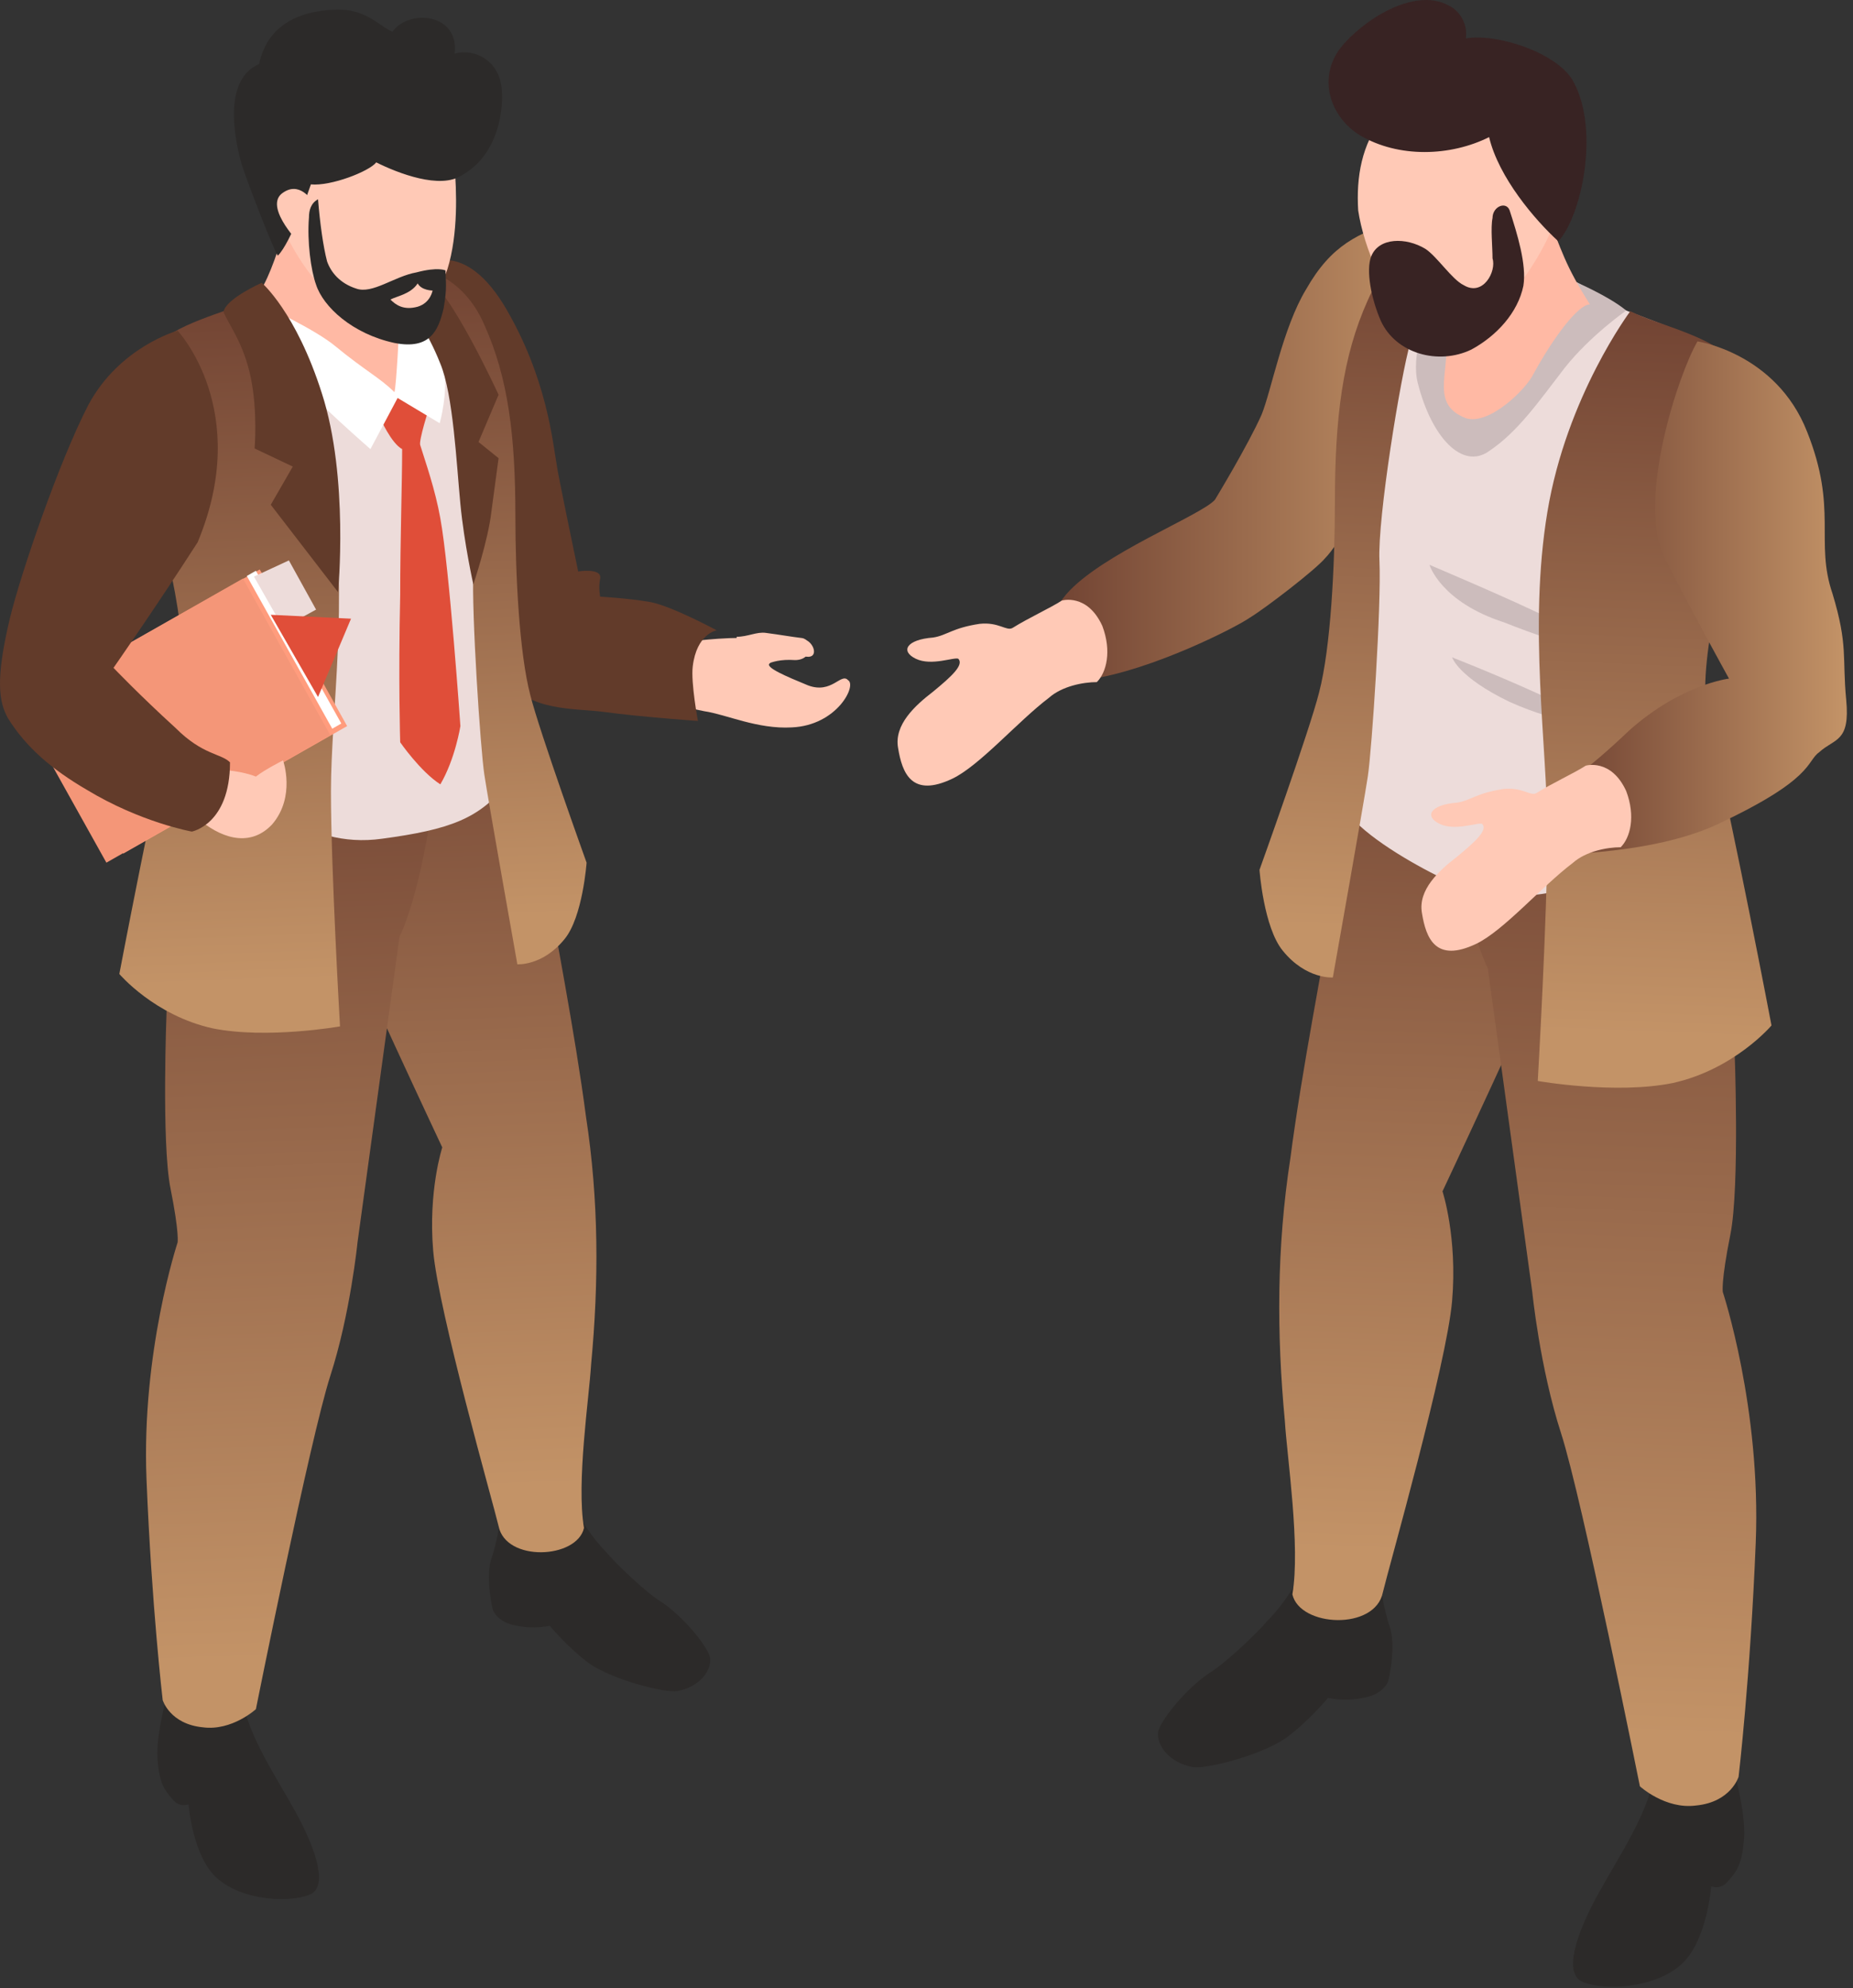 <svg width="192" height="206" viewBox="0 0 192 206" fill="none" xmlns="http://www.w3.org/2000/svg">
<rect x="0" y="0" width="192" height="206" fill="#333333" stroke="none"/>
<path d="M71.106 66.516C71.106 66.516 74.861 65.979 77.879 66.113C81.098 66.314 82.573 66.113 83.512 66.314C84.451 66.717 84.853 68.393 83.311 67.991C81.031 67.454 80.494 67.991 79.757 68.728C79.22 69.131 81.433 70.07 83.713 71.008C86.194 71.947 87.133 69.667 87.87 70.472C88.809 71.008 86.73 75.166 82.037 75.367C78.483 75.568 75.264 74.026 72.984 73.691C69.229 72.953 66.01 71.612 66.01 71.612L71.106 66.516Z" fill="#FFC9B6"/>
<path d="M67.284 62.358C64.803 61.956 62.188 61.822 62.188 61.822C62.188 61.822 61.987 60.883 62.188 59.944C62.389 58.804 59.908 59.207 59.908 59.207C59.908 59.207 57.695 48.612 57.695 48.209C57.293 46.131 56.756 39.157 52.197 31.579C47.637 24.203 43.479 27.824 43.479 27.824C43.479 27.824 46.497 52.769 49.112 61.822C49.313 61.621 49.648 61.285 49.85 61.084C50.99 64.504 52.13 70.137 52.331 70.338C54.946 73.758 59.506 73.356 62.523 73.758C66.48 74.294 72.314 74.697 72.314 74.697C72.314 74.697 71.576 70.74 71.777 69.064C72.179 65.644 74.258 65.309 74.258 65.309C74.258 65.309 69.564 62.761 67.284 62.358Z" fill="#623B2A"/>
<path d="M51.794 157.51C51.794 157.51 51.593 159.589 50.855 161.667C50.319 163.746 51.056 166.764 51.056 166.764C51.056 166.764 51.459 168.105 53.537 168.44C55.415 168.842 56.957 168.44 56.957 168.44C56.957 168.44 58.835 170.72 61.115 172.396C63.596 174.073 68.826 175.414 70.167 175.213C72.447 174.81 73.721 173.134 73.587 171.793C73.386 170.653 70.771 167.434 68.491 165.959C66.949 165.02 63.797 162.003 62.858 160.863C61.182 159.186 60.042 157.107 60.042 157.107L51.794 157.51Z" fill="#2C2A29"/>
<path d="M48.642 65.576C48.642 65.576 55.415 82.743 56.354 89.582C57.494 96.556 59.573 106.95 60.713 115.667C62.054 124.385 62.054 132.834 61.249 141.35C61.048 144.77 59.707 153.621 60.511 158.315C59.774 161.534 52.398 161.869 51.66 158.114C51.123 155.834 45.424 135.851 44.887 129.615C44.351 123.379 45.826 118.886 45.826 118.886C45.826 118.886 36.773 99.641 33.555 91.862C30.336 84.151 32.616 74.696 32.616 74.696L48.642 65.576Z" fill="url(#paint0_linear)"/>
<path d="M17.461 175.078C17.461 175.078 16.12 179.638 16.321 182.253C16.523 184.868 17.059 185.472 17.864 186.411C18.601 187.349 19.54 186.947 19.54 186.947C19.54 186.947 19.942 192.446 22.558 194.659C25.173 196.938 29.934 197.14 32.013 196.335C34.091 195.597 32.75 191.641 30.671 187.819C28.593 184.064 25.776 179.906 25.173 176.285C20.144 175.615 17.461 175.078 17.461 175.078Z" fill="#2C2A29"/>
<path d="M24.636 72.548C24.636 72.548 21.418 77.242 18.802 85.356C16.925 90.989 17.26 104.802 17.26 104.802C17.26 104.802 16.724 118.415 17.662 123.109C18.601 127.803 18.4 128.741 18.4 128.741C18.4 128.741 14.645 140.074 15.181 153.284C15.718 166.494 16.858 176.15 16.858 176.15C16.858 176.15 17.595 178.631 21.015 178.967C24.033 179.369 26.514 177.089 26.514 177.089C26.514 177.089 32.147 148.993 34.225 142.555C36.304 136.118 37.042 128.741 37.042 128.741L41.4 97.024C41.4 97.024 44.016 92.33 45.558 77.376C42.943 68.793 24.636 72.548 24.636 72.548Z" fill="url(#paint1_linear)"/>
<path d="M31.409 28.964C33.086 28.427 40.126 26.147 40.864 26.483C45.759 28.964 51.459 38.553 52.197 45.191C52.599 47.807 51.794 54.982 50.319 59.34C51.995 61.956 50.52 64.034 50.52 64.839C50.319 66.18 52.398 72.014 53.001 73.154C53.94 75.635 54.141 79.189 52.599 81.067C49.782 84.822 46.564 85.962 39.59 86.9C31.476 88.04 26.179 82.207 23.564 78.787C23.027 78.049 20.546 71.612 22.424 70.472C21.082 66.314 19.607 61.218 18.266 56.122C16.187 48.544 14.511 41.369 18.802 35.736C20.479 33.255 27.453 30.104 31.409 28.964Z" fill="#EDDCDA"/>
<path d="M30.47 19.91C30.47 19.91 37.109 25.006 39.322 28.426C41.4 31.846 42.339 33.12 41.199 41.1C35.164 39.021 27.386 35.266 26.112 31.109C28.257 29.7 30.47 19.91 30.47 19.91Z" fill="#FFB9A4"/>
<path d="M45.625 53.707C45.089 50.689 44.083 47.873 43.546 46.13C43.345 45.727 44.485 42.173 44.485 42.173L41.266 41.033L39.389 43.313C39.389 43.313 40.529 45.928 41.669 46.532C41.669 49.952 41.467 55.987 41.467 61.62C41.266 70.471 41.467 76.908 41.467 76.908C41.467 76.908 43.546 79.926 45.625 81.267C47.167 78.652 47.704 75.232 47.704 75.232C47.704 75.232 46.564 58.803 45.625 53.707Z" fill="#E04E39"/>
<path d="M27.117 31.578C27.117 31.578 32.616 34.059 34.829 35.937C37.846 38.418 39.389 39.156 40.864 40.631C41.065 40.228 41.4 33.255 41.4 33.255C41.4 33.255 44.015 33.657 43.881 33.657C43.881 33.657 45.424 34.998 45.96 37.814C46.496 40.631 45.558 43.849 45.558 43.849L41.199 41.234L38.383 46.532C38.383 46.532 32.75 41.637 30.068 38.619C27.654 35.736 27.117 31.578 27.117 31.578Z" fill="white"/>
<path d="M43.546 27.824C43.546 27.824 47.905 28.361 50.185 33.658C52.666 39.157 53.403 45.192 53.403 53.507C53.403 59.542 53.806 67.656 54.946 72.014C55.885 75.769 60.78 89.382 60.78 89.382C60.78 89.382 60.377 95.015 58.5 97.295C56.22 100.111 53.605 99.91 53.605 99.91C53.605 99.91 50.587 82.945 50.185 80.262C49.782 77.647 48.844 63.431 49.045 59.139C49.246 54.982 46.966 41.034 46.027 37.816C45.089 34.798 39.389 28.361 39.389 28.361L43.546 27.824Z" fill="url(#paint2_linear)"/>
<path d="M42.608 32.182C42.608 32.182 44.284 34.261 45.625 37.681C46.966 40.899 47.301 48.075 47.704 52.232C48.106 56.389 49.045 60.547 49.045 60.547C49.045 60.547 50.587 55.987 50.922 52.97C51.325 49.952 51.66 47.471 51.66 47.471L49.581 45.795L51.66 40.899C51.66 40.899 46.363 29.366 44.083 28.829C41.803 28.159 42.608 32.182 42.608 32.182Z" fill="#623B2A"/>
<path d="M47.1 17.227C46.698 14.209 45.558 10.454 43.144 8.509C40.663 6.632 36.706 6.833 33.689 7.369C29.129 8.107 26.312 13.606 27.855 19.439C29.196 24.938 33.689 32.851 39.925 33.387C43.144 33.588 45.222 31.107 46.362 27.889C47.502 24.201 47.301 19.708 47.1 17.227Z" fill="#FFC9B6"/>
<path d="M51.995 9.315C51.794 6.297 49.179 4.956 47.1 5.56C47.637 1.402 42.406 0.866 40.663 3.28C39.523 2.878 38.048 1 35.164 1C31.744 1 27.788 2.14 26.849 6.633C23.295 8.175 24.1 13.674 25.039 17.026C25.776 19.306 28.593 26.481 28.794 26.481C30.135 25.14 32.013 19.709 32.214 19.105C34.292 19.306 38.249 17.764 38.986 16.825C41.266 17.965 45.625 19.642 47.838 18.166C51.258 16.289 52.197 12.131 51.995 9.315Z" fill="#2C2A29"/>
<path d="M32.348 20.849C32.348 20.849 31.007 18.569 29.129 20.112C27.453 21.654 31.208 25.409 31.208 25.409L32.348 20.849Z" fill="#FFC9B6"/>
<path d="M46.162 28.023C46.162 28.023 45.424 27.62 43.144 28.224C40.864 28.626 38.584 30.504 36.908 29.9C35.231 29.364 34.293 28.224 33.89 27.084C33.488 25.542 33.153 23.128 32.952 20.646C32.214 21.049 32.013 21.786 32.013 22.524C31.811 25.005 32.214 28.023 32.75 29.498C33.488 31.778 36.505 34.594 40.864 35.533C44.619 36.271 45.424 34.192 45.96 31.979C46.363 29.699 46.162 29.163 46.162 28.023Z" fill="#2C2A29"/>
<path d="M44.82 30.103C44.82 30.103 43.68 30.103 43.278 29.365C42.54 30.505 40.998 30.706 40.462 31.042C40.998 31.578 41.803 32.182 43.278 31.779C44.619 31.377 44.82 30.103 44.82 30.103Z" fill="#FFC9B6"/>
<path d="M26.179 31.041C26.179 31.041 32.415 39.356 34.292 50.688C36.17 62.021 34.292 73.689 34.292 82.004C34.292 90.118 35.231 106.345 35.231 106.345C35.231 106.345 27.654 107.686 22.021 106.546C15.986 105.205 12.365 100.914 12.365 100.914C12.365 100.914 15.919 82.205 18.601 70.738C19.741 65.642 16.724 54.31 14.645 48.275C13.505 44.519 12.767 39.624 15.785 36.204C18.065 33.455 23.161 32.516 26.179 31.041Z" fill="url(#paint3_linear)"/>
<path d="M3.715 72.147L12.767 88.442L35.969 75.231L26.916 59.004L25.24 59.943L3.715 72.147Z" fill="#FF9C7D"/>
<path d="M1.971 73.153L11.024 89.381L34.225 76.171L25.173 59.943L1.971 73.153Z" fill="#F49678"/>
<path d="M26.514 59.139L35.365 74.964L34.426 75.5L25.575 59.675L26.514 59.139Z" fill="white"/>
<path d="M26.313 59.741L29.33 65.038L32.75 63.161L29.934 58.065L26.313 59.741Z" fill="#EDDCDA"/>
<path d="M28.056 63.699L36.371 64.102L32.952 72.215L28.056 63.699Z" fill="#E04E39"/>
<path d="M22.155 79.724C22.155 79.724 24.636 79.724 26.514 80.462C27.453 79.724 29.33 78.785 29.33 78.785C29.33 78.785 30.672 82.54 28.19 85.424C25.709 88.039 22.558 86.564 20.613 84.887C18.601 83.479 22.155 79.724 22.155 79.724Z" fill="#FFC9B6"/>
<path d="M18.4 34.26C18.4 34.26 12.365 35.936 9.146 41.971C6.129 47.805 2.172 59.339 1.033 64.033C-0.51 70.47 -0.107 72.75 0.831 74.427C2.709 77.444 5.391 79.724 8.945 81.803C14.578 85.223 19.875 86.161 19.875 86.161C19.875 86.161 23.832 85.424 23.832 78.986C22.893 78.048 21.015 78.249 18.199 75.432C14.444 72.013 11.761 69.196 11.761 69.196C11.761 69.196 16.12 62.96 20.479 56.187C26.179 42.508 18.4 34.26 18.4 34.26Z" fill="#623B2A"/>
<path d="M27.117 29.299C27.117 29.299 23.362 30.975 23.161 32.316C23.698 33.657 25.24 35.535 25.977 39.089C26.715 42.643 26.38 46.465 26.38 46.465L30.336 48.343L28.056 52.299L35.03 61.352C35.03 61.352 36.17 49.483 33.354 40.766C30.671 32.316 27.117 29.299 27.117 29.299Z" fill="#623B2A"/>
<path d="M76.337 65.977C77.477 65.977 78.415 65.44 79.354 65.574C80.897 65.775 81.969 65.977 83.109 66.111C84.249 66.312 84.249 68.391 82.372 68.391C79.354 68.189 78.952 69.531 77.275 69.329C76.001 69.128 76.337 65.977 76.337 65.977Z" fill="#FFC9B6"/>
<path d="M143.074 164.342C143.074 164.342 143.287 166.544 144.068 168.745C144.636 170.947 143.855 174.143 143.855 174.143C143.855 174.143 143.429 175.563 141.227 175.918C139.239 176.344 137.605 175.918 137.605 175.918C137.605 175.918 135.617 178.333 133.202 180.108C130.574 181.884 125.035 183.304 123.615 183.091C121.2 182.665 119.851 180.89 119.993 179.469C120.206 178.262 122.975 174.853 125.39 173.291C127.024 172.296 130.361 169.1 131.356 167.893C133.131 166.118 134.338 163.916 134.338 163.916L143.074 164.342Z" fill="#2C2A29"/>
<path d="M146.483 66.975C146.483 66.975 139.31 85.156 138.316 92.399C137.108 99.785 134.907 110.793 133.699 120.026C132.279 129.258 132.279 138.207 133.131 147.226C133.344 150.848 134.765 160.223 133.912 165.194C134.694 168.603 142.506 168.958 143.287 164.981C143.855 162.566 149.892 141.402 150.46 134.798C151.028 128.193 149.466 123.435 149.466 123.435C149.466 123.435 159.053 103.052 162.462 94.814C165.871 86.647 163.456 76.633 163.456 76.633L146.483 66.975Z" fill="url(#paint4_linear)"/>
<path d="M179.507 182.877C179.507 182.877 180.927 187.706 180.714 190.476C180.501 193.246 179.933 193.885 179.081 194.879C178.299 195.873 177.305 195.447 177.305 195.447C177.305 195.447 176.879 201.271 174.109 203.615C171.34 206.029 166.297 206.242 164.096 205.39C161.894 204.609 163.314 200.419 165.516 196.371C167.718 192.393 170.7 187.99 171.34 184.155C176.666 183.516 179.507 182.877 179.507 182.877Z" fill="#2C2A29"/>
<path d="M171.908 74.362C171.908 74.362 175.316 79.333 178.086 87.926C180.075 93.892 179.72 108.522 179.72 108.522C179.72 108.522 180.288 122.939 179.294 127.91C178.299 132.881 178.512 133.876 178.512 133.876C178.512 133.876 182.489 145.878 181.921 159.868C181.353 173.859 180.146 184.086 180.146 184.086C180.146 184.086 179.365 186.714 175.743 187.069C172.547 187.495 169.919 185.08 169.919 185.08C169.919 185.08 163.953 155.323 161.752 148.505C159.55 141.688 158.769 133.876 158.769 133.876L154.153 100.284C154.153 100.284 151.383 95.312 149.75 79.475C152.519 70.314 171.908 74.362 171.908 74.362Z" fill="url(#paint5_linear)"/>
<path d="M110.476 61.578C114.098 57.388 124.467 53.411 125.887 51.778C125.887 51.778 129.296 46.167 130.717 42.971C131.711 40.556 132.918 33.952 135.333 29.975C137.961 25.358 140.73 24.151 144.92 22.802C146.128 22.376 147.122 22.376 148.116 23.37C149.324 24.79 149.111 26.992 149.111 28.554C149.111 31.182 149.111 33.952 149.111 36.579C149.111 39.775 144.139 47.587 143.145 49.008C141.938 50.641 138.742 56.394 137.321 57.814C136.327 59.021 131.143 62.998 129.509 63.993C128.089 64.987 119.496 69.39 112.891 70.384C110.902 70.74 105.931 66.975 110.476 61.578Z" fill="url(#paint6_linear)"/>
<path d="M145.915 26.352C151.525 23.937 160.9 28.127 160.687 27.772C160.474 27.559 168.499 32.175 168.499 32.175C174.109 34.377 179.862 35.797 183.271 43.396C184.904 47.018 179.081 54.972 176.666 65.767C175.672 70.596 175.459 77.556 177.234 80.752C178.441 82.954 181.211 86.362 173.257 88.919C170.842 89.7 160.048 93.891 153.656 92.683C150.673 92.115 135.475 84.303 139.736 81.32C140.943 80.539 141.441 78.906 140.659 77.556C140.091 76.349 140.091 74.147 140.659 71.733C141.867 65.767 140.872 63.565 140.091 58.949C141.867 53.055 136.682 49.788 139.31 42.757C140.872 37.928 140.304 28.766 145.915 26.352Z" fill="#EDDCDA"/>
<path d="M168.499 32.176C168.499 32.176 164.735 34.803 162.107 38.141C159.479 41.55 157.278 44.746 154.295 46.734C151.525 48.723 148.329 45.314 146.909 39.704C145.489 34.093 152.306 24.932 152.306 24.932C152.306 24.932 164.877 29.122 168.499 32.176Z" fill="#CCBCBC"/>
<path d="M155.715 19.18C155.715 19.18 157.704 15.984 159.479 18.398C162.249 22.02 158.272 23.796 158.272 23.796L155.715 19.18Z" fill="#FFC9B6"/>
<path d="M145.275 27.133C145.275 27.133 147.264 29.334 148.258 29.761C146.838 31.536 144.281 30.968 143.642 29.192C144.281 28.127 145.275 27.133 145.275 27.133Z" fill="#FFC9B6"/>
<path d="M150.46 68.109C150.46 68.109 154.65 69.743 159.053 71.731C163.457 73.72 165.445 75.14 165.445 75.14C165.445 75.14 161.823 75.14 156.426 72.726C151.099 70.169 150.46 68.109 150.46 68.109Z" fill="#CCBCBC"/>
<path d="M148.116 58.523C148.116 58.523 156.709 62.145 160.687 64.134C164.877 66.123 166.652 67.898 166.652 67.898C166.652 67.898 162.462 67.117 155.857 64.489C149.252 62.358 148.116 58.523 148.116 58.523Z" fill="#CCBCBC"/>
<path d="M168.925 32.246C168.925 32.246 162.32 41.052 160.332 53.055C158.343 65.057 160.332 77.414 160.332 86.221C160.332 94.814 159.337 112 159.337 112C159.337 112 167.363 113.421 173.328 112.213C179.72 110.793 183.555 106.248 183.555 106.248C183.555 106.248 179.791 86.434 176.95 74.289C175.743 68.892 178.939 56.89 181.14 50.498C182.348 46.521 183.129 41.337 179.933 37.715C177.518 34.803 172.121 33.809 168.925 32.246Z" fill="url(#paint7_linear)"/>
<path d="M175.885 35.371C175.885 35.371 184.052 36.578 187.248 44.746C190.444 52.771 188.029 56.109 189.875 61.506C191.509 66.903 190.87 68.111 191.296 72.514C191.722 76.917 190.088 76.491 188.526 77.912C187.106 78.906 188.1 80.681 177.731 85.51C171.126 88.493 161.539 88.493 161.539 88.493L161.965 81.32C161.965 81.32 164.167 80.113 168.783 75.71C174.18 70.881 179.152 70.312 179.152 70.312C179.152 70.312 175.175 63.139 172.334 57.529C169.706 51.563 173.896 38.78 175.885 35.371Z" fill="url(#paint8_linear)"/>
<path d="M164.308 79.331C164.308 79.331 166.936 78.55 168.499 81.959C169.493 84.587 168.925 86.788 167.93 87.782C166.51 87.782 164.308 88.208 162.959 89.416C159.763 91.83 155.786 96.447 152.945 97.796C148.755 99.784 147.761 97.228 147.335 94.6C146.909 92.186 149.11 90.197 150.957 88.777C152.945 87.143 154.153 86.007 153.585 85.368C153.158 85.155 150.815 86.149 149.181 85.368C147.548 84.587 148.187 83.379 150.957 83.166C152.377 82.953 152.945 82.172 155.786 81.746C157.775 81.533 158.556 82.527 159.195 82.172C160.9 81.106 163.101 80.112 164.308 79.331Z" fill="#FFC9B6"/>
<path d="M110.027 62.222C110.027 62.222 112.655 61.441 114.217 64.849C115.212 67.477 114.643 69.679 113.649 70.673C112.229 70.673 110.027 71.099 108.678 72.306C105.482 74.721 101.505 79.337 98.664 80.687C94.474 82.675 93.48 80.118 93.054 77.491C92.627 75.076 94.829 73.088 96.676 71.667C98.664 70.034 99.871 68.897 99.303 68.258C98.877 68.045 96.534 69.04 94.9 68.258C93.267 67.477 93.906 66.27 96.676 66.057C98.096 65.844 98.664 65.062 101.505 64.636C103.493 64.423 104.275 65.418 104.914 65.062C106.618 63.997 108.82 63.003 110.027 62.222Z" fill="#FFC9B6"/>
<path d="M148.755 24.932C148.755 24.932 144.139 25.5 141.724 31.11C139.097 36.934 138.315 43.325 138.315 52.132C138.315 58.524 137.889 67.117 136.682 71.733C135.688 75.71 130.503 90.127 130.503 90.127C130.503 90.127 130.93 96.093 132.918 98.507C135.333 101.49 138.102 101.277 138.102 101.277C138.102 101.277 141.298 83.309 141.724 80.469C142.151 77.699 143.145 62.643 142.932 58.097C142.719 53.694 145.133 38.922 146.128 35.514C147.122 32.318 153.158 25.5 153.158 25.5L148.755 24.932Z" fill="url(#paint9_linear)"/>
<path d="M150.673 23.37C150.886 23.157 151.454 23.37 151.667 23.37C154.082 23.37 153.301 25.145 156.284 23.37C157.704 22.588 158.059 21.381 159.266 20.955C159.053 20.529 159.053 20.174 158.84 19.748C158.84 19.535 159.053 19.535 159.266 19.748C159.479 20.174 159.693 20.529 159.693 20.955C159.906 20.955 159.906 20.955 160.119 20.955C160.545 20.955 160.545 21.381 160.332 21.523L160.119 21.736C161.894 26.139 162.107 27.347 164.735 31.537C163.528 31.537 160.971 34.946 158.911 38.71C158.13 40.343 154.295 44.107 151.88 43.326C148.258 41.906 150.105 38.923 149.892 34.946C149.892 32.176 149.679 29.122 149.679 26.352C150.105 25.358 149.892 23.938 150.673 23.37Z" fill="#FFB9A4"/>
<path d="M143.287 12.147C146.27 8.383 153.087 7.531 157.278 10.159C158.272 10.585 159.266 10.94 159.905 11.579C162.675 13.994 162.32 18.397 161.539 21.593C160.331 26.422 153.371 37.572 146.909 33.382C143.5 31.18 141.298 25.57 140.73 21.806C140.517 18.326 141.085 14.988 143.287 12.147Z" fill="#FFC9B6"/>
<path d="M142.08 26.565C142.861 24.576 145.702 24.576 147.69 25.783C148.897 26.565 150.46 28.979 151.667 29.547C153.656 30.755 155.076 28.127 154.65 26.778C154.65 25.57 154.437 23.582 154.65 22.588C154.65 21.38 156.07 20.812 156.425 21.806C157.207 24.221 158.201 27.417 157.846 29.618C157.278 32.388 155.076 34.803 152.448 36.223C149.039 37.857 144.636 36.649 143.074 33.24C142.08 30.968 141.511 27.985 142.08 26.565Z" fill="#382323"/>
<path d="M138.884 4.975C141.085 2.205 146.483 -1.417 150.105 0.572C151.312 1.14 152.093 2.56 151.88 3.98C155.289 3.412 161.681 5.614 163.101 8.597C165.729 13.568 163.883 22.374 161.468 25.002C159.053 22.8 155.289 18.397 154.295 14.207C150.318 16.196 144.92 16.409 140.872 13.994C137.89 12.148 136.469 8.171 138.884 4.975Z" fill="#382323"/>
<defs>
<linearGradient id="paint0_linear" x1="48.586" y1="154.805" x2="45.247" y2="63.603" gradientUnits="userSpaceOnUse">
<stop offset="0.005" stop-color="#C39367"/>
<stop offset="1" stop-color="#704232"/>
</linearGradient>
<linearGradient id="paint1_linear" x1="32.621" y1="172.335" x2="28.608" y2="69.549" gradientUnits="userSpaceOnUse">
<stop offset="0.005" stop-color="#C39367"/>
<stop offset="1" stop-color="#704232"/>
</linearGradient>
<linearGradient id="paint2_linear" x1="51.455" y1="95.394" x2="48.764" y2="26.33" gradientUnits="userSpaceOnUse">
<stop offset="0.005" stop-color="#C39367"/>
<stop offset="1" stop-color="#704232"/>
</linearGradient>
<linearGradient id="paint3_linear" x1="24.572" y1="102.242" x2="21.783" y2="29.484" gradientUnits="userSpaceOnUse">
<stop offset="0.005" stop-color="#C39367"/>
<stop offset="1" stop-color="#704232"/>
</linearGradient>
<linearGradient id="paint4_linear" x1="146.529" y1="161.45" x2="150.065" y2="64.859" gradientUnits="userSpaceOnUse">
<stop offset="0.005" stop-color="#C39367"/>
<stop offset="1" stop-color="#704232"/>
</linearGradient>
<linearGradient id="paint5_linear" x1="163.437" y1="180.02" x2="167.688" y2="71.159" gradientUnits="userSpaceOnUse">
<stop offset="0.005" stop-color="#C39367"/>
<stop offset="1" stop-color="#704232"/>
</linearGradient>
<linearGradient id="paint6_linear" x1="149.099" y1="46.44" x2="108.61" y2="46.44" gradientUnits="userSpaceOnUse">
<stop offset="0.005" stop-color="#C39367"/>
<stop offset="1" stop-color="#704232"/>
</linearGradient>
<linearGradient id="paint7_linear" x1="170.629" y1="107.651" x2="173.583" y2="30.593" gradientUnits="userSpaceOnUse">
<stop offset="0.005" stop-color="#C39367"/>
<stop offset="1" stop-color="#704232"/>
</linearGradient>
<linearGradient id="paint8_linear" x1="191.337" y1="61.945" x2="161.484" y2="61.945" gradientUnits="userSpaceOnUse">
<stop offset="0.005" stop-color="#C39367"/>
<stop offset="1" stop-color="#704232"/>
</linearGradient>
<linearGradient id="paint9_linear" x1="140.341" y1="96.53" x2="143.192" y2="23.384" gradientUnits="userSpaceOnUse">
<stop offset="0.005" stop-color="#C39367"/>
<stop offset="1" stop-color="#704232"/>
</linearGradient>
</defs>
</svg>
